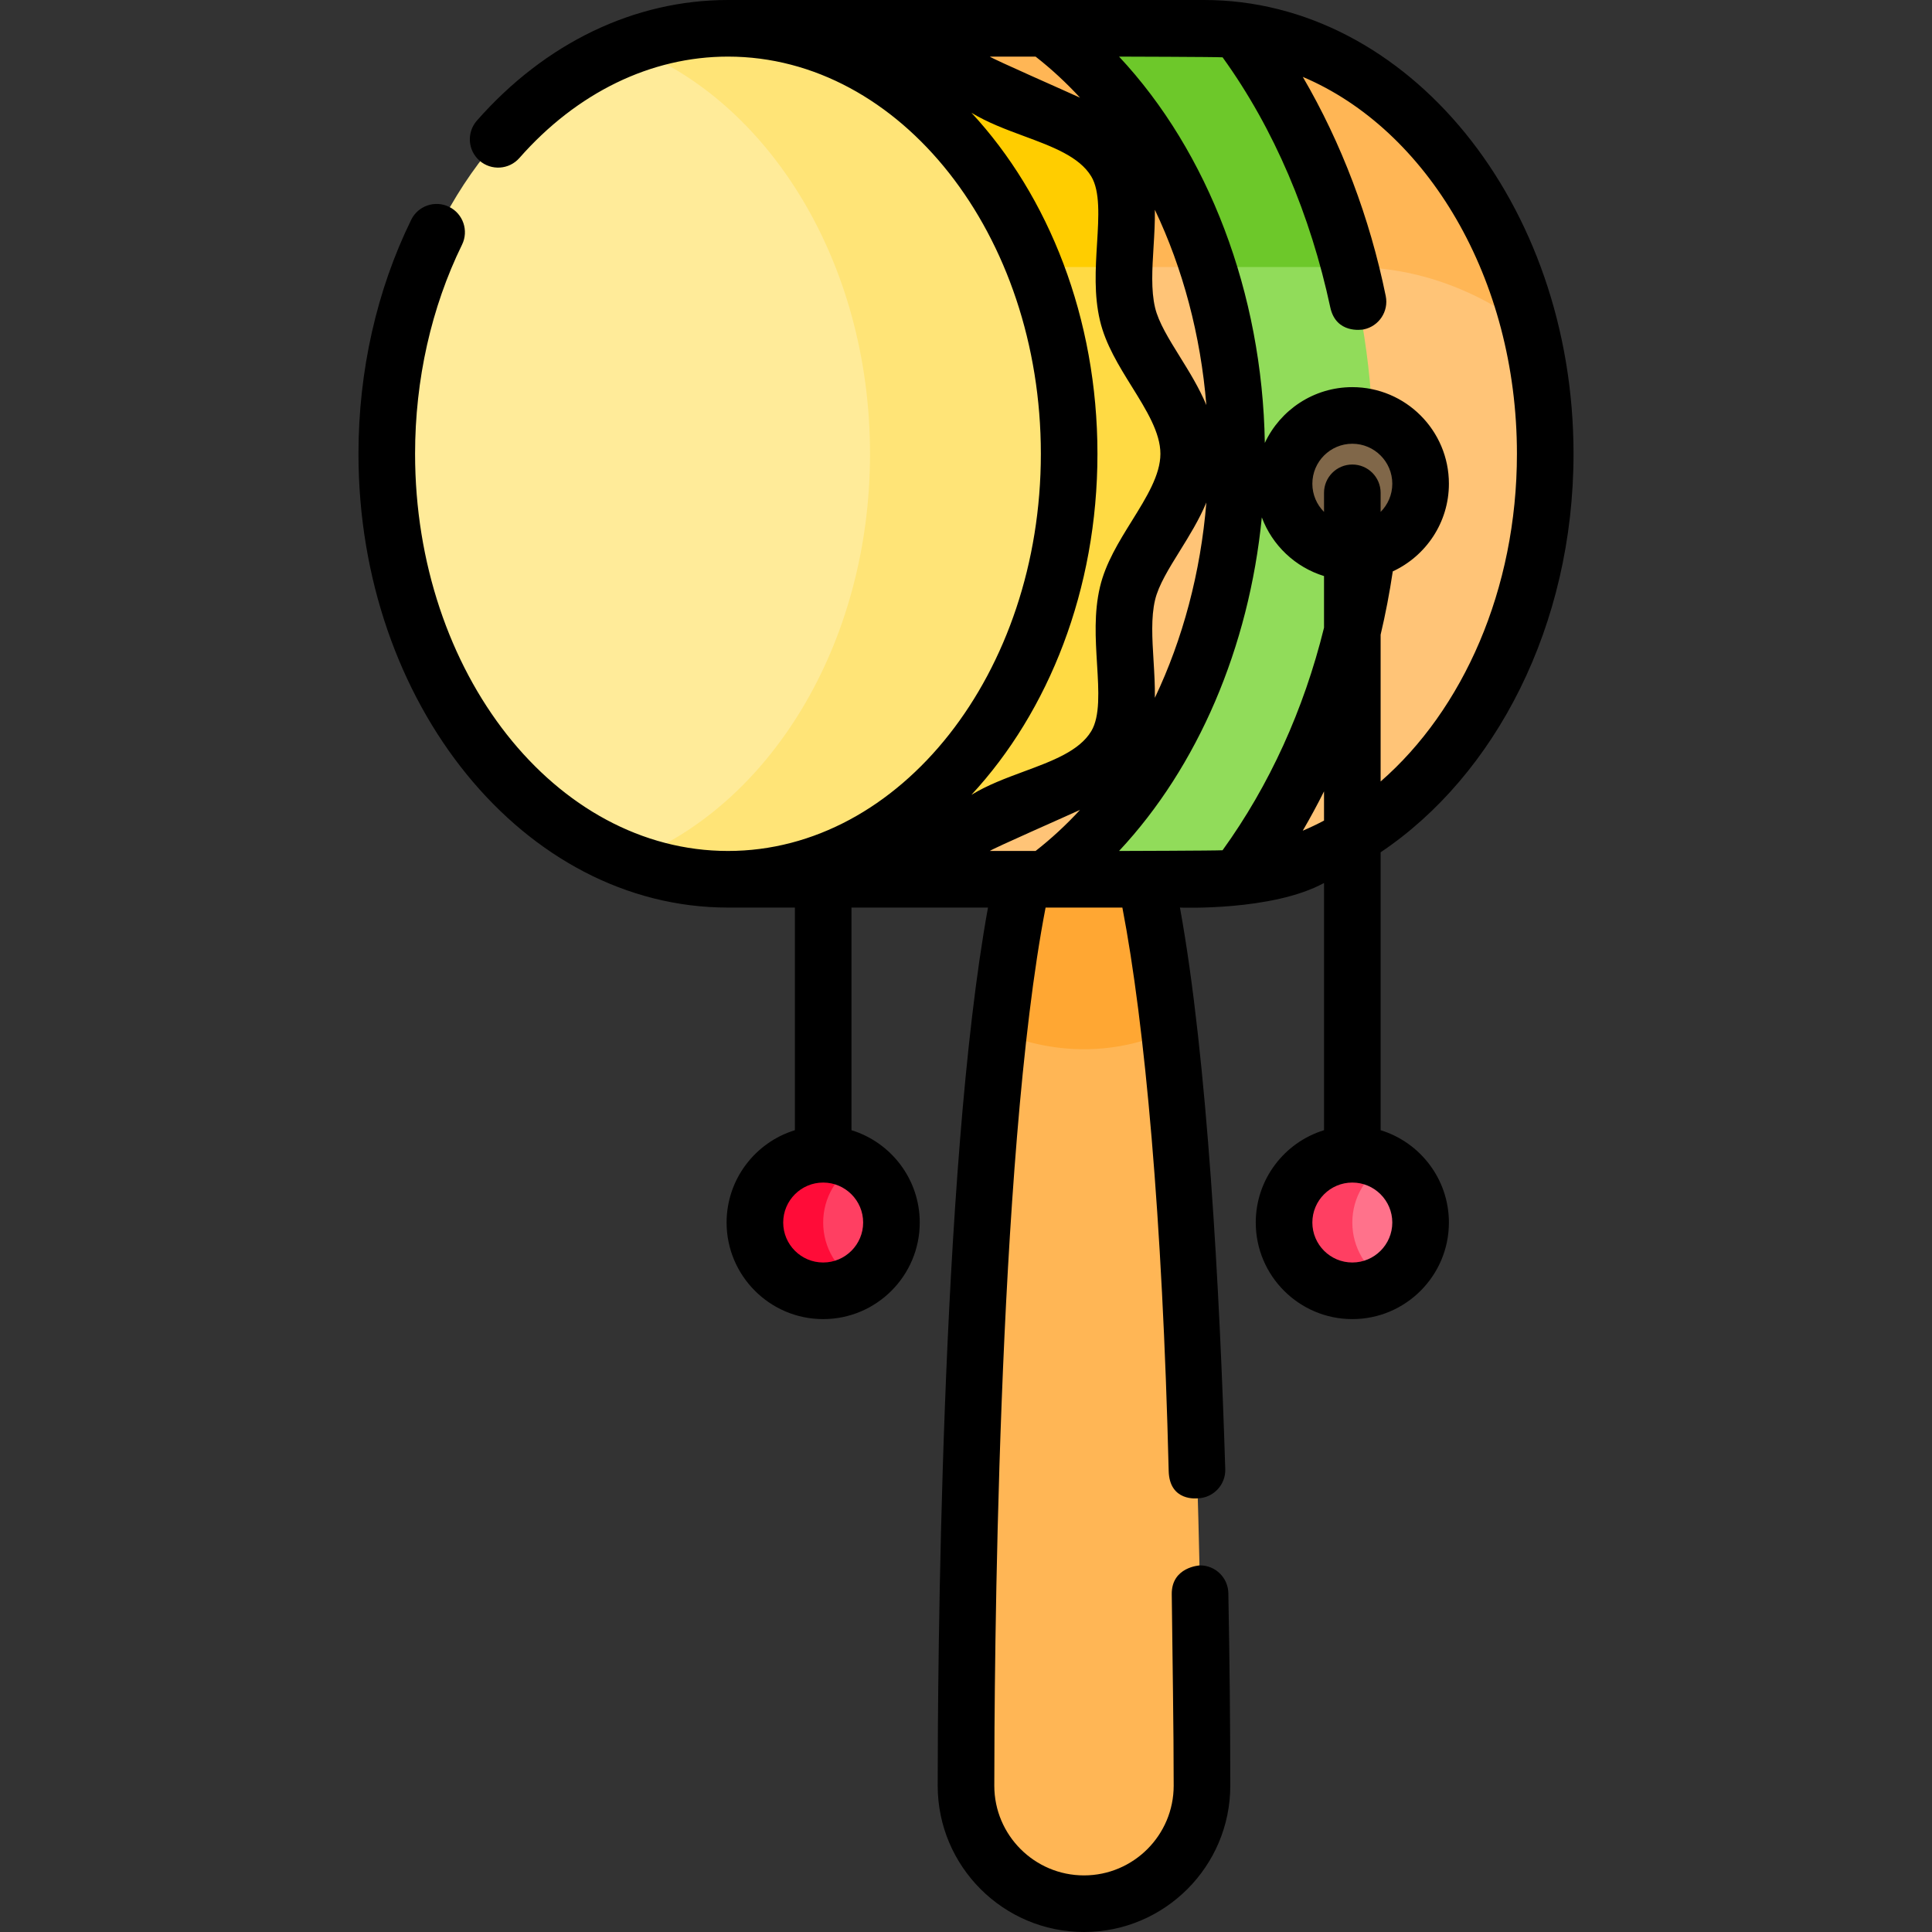 <?xml version="1.0" encoding="iso-8859-1"?>
<!-- Generator: Adobe Illustrator 19.0.0, SVG Export Plug-In . SVG Version: 6.00 Build 0)  -->
<svg xmlns="http://www.w3.org/2000/svg" xmlns:xlink="http://www.w3.org/1999/xlink" version="1.1" id="Capa_1" x="0px" y="0px" viewBox="0 0 512 512" style="enable-background:new 0 0 512 512;" xml:space="preserve">
<rect x="0" y="0" width="512" height="512" fill="#333333" stroke="none"/>
<path style="fill:#FFB655;" d="M318.537,473.232c0,17.269-13.999,31.268-31.268,31.268s-31.268-13.999-31.268-31.268  s0-271.217,31.268-271.217S318.537,455.963,318.537,473.232z"/>
<path style="fill:#FFA733;" d="M309.83,273.255L309.83,273.255c-4.627-40.658-11.711-71.241-22.562-71.241  s-17.935,30.583-22.562,71.241C264.707,273.255,285.464,284.063,309.83,273.255z"/>
<circle style="fill:#FF3F62;" cx="218.15" cy="323.98" r="18.09"/>
<path style="fill:#FFC477;" d="M319.083,7.5H192.918v225.516h126.166c49.937,0,90.419-50.483,90.419-112.758S369.02,7.5,319.083,7.5  z"/>
<path style="fill:#FFB655;" d="M358.16,70.767c17.414,0,33.674,6.145,47.473,16.781C394.391,41.226,359.898,7.5,319.083,7.5H192.918  v63.267H358.16z"/>
<path style="fill:#FFDA44;" d="M295.628,197.625c6.274-10.432,0.037-27.059,3.178-40.355c2.832-11.985,16.216-23.529,16.216-37.013  s-13.385-25.028-16.216-37.014c-3.141-13.295,3.096-29.921-3.178-40.353c-7.025-11.682-24.308-13.037-34.769-19.704  C254.602,19.2,248.889,12.425,242.474,7.5h-49.557v225.516h49.556c6.415-4.925,12.127-11.7,18.384-15.687  C271.318,210.662,288.602,209.307,295.628,197.625z"/>
<path style="fill:#FFCD00;" d="M295.628,42.891c-7.025-11.682-24.308-13.037-34.769-19.704C254.602,19.2,248.889,12.425,242.474,7.5  h-49.557v63.267h104.999C298.267,60.62,300.038,50.225,295.628,42.891z"/>
<ellipse style="fill:#FFEB99;" cx="192.921" cy="120.26" rx="90.42" ry="112.76"/>
<path style="fill:#FFE477;" d="M192.918,7.5c-9.18,0-18.039,1.712-26.387,4.884c37.064,14.082,64.032,57.048,64.032,107.874  s-26.968,93.792-64.032,107.874c8.348,3.172,17.207,4.884,26.387,4.884c49.937,0,90.419-50.484,90.419-112.758  S242.854,7.5,192.918,7.5z"/>
<path style="fill:#91DC5A;" d="M276.983,7.5c30.29,22.39,50.745,64.546,50.745,112.758c0,48.213-20.456,90.369-50.745,112.758  h42.099c3.034,0,6.032-0.19,8.99-0.554c23.143-30.661,35.844-70.301,35.844-112.204S351.215,38.715,328.072,8.054  c-2.957-0.364-5.955-0.554-8.99-0.554C319.082,7.5,276.983,7.5,276.983,7.5z"/>
<path style="fill:#6DC82A;" d="M328.072,8.054c-2.957-0.364-5.956-0.554-8.99-0.554h-42.099  c19.283,14.254,34.57,36.527,43.141,63.267h37.656C351.875,47.634,341.814,26.261,328.072,8.054z"/>
<circle style="fill:#806749;" cx="358.38" cy="128.19" r="18.09"/>
<circle style="fill:#FF728B;" cx="358.38" cy="323.98" r="18.09"/>
<path style="fill:#FF3F62;" d="M358.38,323.983c0-6.693,3.644-12.523,9.047-15.653c-2.664-1.543-5.747-2.44-9.047-2.44  c-9.993,0-18.094,8.101-18.094,18.094c0,9.993,8.101,18.094,18.094,18.094c3.3,0,6.383-0.897,9.047-2.44  C362.024,336.506,358.38,330.676,358.38,323.983z"/>
<path style="fill:#FF0C38;" d="M218.15,323.983c0-6.693,3.644-12.523,9.047-15.653c-2.664-1.543-5.747-2.44-9.047-2.44  c-9.993,0-18.094,8.101-18.094,18.094c0,9.993,8.101,18.094,18.094,18.094c3.3,0,6.383-0.897,9.047-2.44  C221.794,336.506,218.15,330.676,218.15,323.983z"/>
<path d="M365.88,299.513v-73.644c30.433-20.421,51.122-60.104,51.122-105.611C417.003,53.947,373.076,0,319.083,0H192.918  c-24.783,0-48.415,11.354-66.541,31.969c-2.734,3.11-2.431,7.85,0.681,10.585c3.11,2.733,7.85,2.431,10.585-0.681  C152.879,24.544,172.509,15,192.918,15c45.722,0,82.919,47.219,82.919,105.258s-37.197,105.258-82.919,105.258  s-82.919-47.219-82.919-105.258c0-19.637,4.303-38.798,12.444-55.412c1.822-3.72,0.284-8.212-3.436-10.035  c-3.719-1.821-8.212-0.284-10.035,3.436c-9.142,18.656-13.974,40.1-13.974,62.012c0,66.311,43.926,120.258,97.919,120.258h17.733  v58.998c-10.464,3.213-18.094,12.966-18.094,24.469c0,14.112,11.481,25.594,25.594,25.594c14.113,0,25.594-11.481,25.594-25.594  c0-11.503-7.63-21.256-18.094-24.469v-58.998h36.183C249.169,309.844,248.5,445.592,248.5,473.231  c0,21.377,17.392,38.769,38.769,38.769s38.769-17.392,38.769-38.769c0-15.763-0.178-33.409-0.513-51.031  c-0.078-4.093-3.42-7.357-7.496-7.357c-0.049,0-7.583,0.372-7.502,7.643c0.195,17.531,0.511,35.076,0.511,50.746  c0,13.106-10.662,23.769-23.769,23.769s-23.769-10.663-23.769-23.77c0-27.792,0.675-165.896,13.593-232.716h20.347  c5.966,30.961,10.634,82.289,12.273,149.288c0.202,8.252,7.649,7.267,7.729,7.264c4.141-0.128,7.393-3.589,7.264-7.729  c-1.45-46.768-4.71-108.814-12.01-148.823c0,0,24.447,0.984,38.185-6.513v65.511c-10.464,3.213-18.093,12.966-18.093,24.469  c0,14.112,11.48,25.594,25.593,25.594s25.594-11.481,25.594-25.594C383.974,312.479,376.344,302.727,365.88,299.513z   M218.15,334.576c-5.842,0-10.594-4.752-10.594-10.594c0-5.841,4.752-10.593,10.594-10.593c5.842,0,10.594,4.752,10.594,10.593  C228.745,329.824,223.992,334.576,218.15,334.576z M324,15.19c13.7,18.981,23.302,41.861,28.538,66.255  c1.516,7.062,8.342,5.953,8.848,5.85c4.059-0.828,6.678-4.789,5.85-8.848c-4.241-20.786-11.742-40.535-21.98-58.07  c32.936,13.942,56.747,53.446,56.747,99.881c0,36.016-14.326,67.859-36.122,86.844v-38.905c1.304-5.505,2.371-11.105,3.219-16.776  c8.772-4.063,14.875-12.945,14.875-23.231c0-14.112-11.481-25.594-25.594-25.594c-10.25,0-19.106,6.059-23.189,14.782  C334.529,77.614,320.189,40.251,296.561,15C296.561,15,322.373,15.069,324,15.19z M365.88,135.664v-5.061c0-4.143-3.357-7.5-7.5-7.5  s-7.5,3.357-7.5,7.5v5.06c-1.91-1.917-3.093-4.559-3.093-7.472c0-5.842,4.752-10.594,10.593-10.594  c5.842,0,10.594,4.752,10.594,10.594C368.974,131.104,367.791,133.746,365.88,135.664z M274.438,225.516h-12.135  c0.871-0.686,20.691-9.385,23.925-10.893C282.546,218.613,278.609,222.259,274.438,225.516z M305.702,175.083  c-0.358-5.883-0.697-11.439,0.401-16.088c0.925-3.913,3.675-8.341,6.586-13.028c2.459-3.959,5.085-8.203,7.008-12.799  c-1.512,18.544-6.246,36.213-13.645,51.758C306.099,181.659,305.901,178.351,305.702,175.083z M286.227,25.893  c-3.234-1.508-23.055-10.207-23.926-10.893h12.136C278.609,18.257,282.546,21.903,286.227,25.893z M305.702,65.433  c0.199-3.268,0.396-6.575,0.35-9.842c7.399,15.545,12.133,33.213,13.645,51.756c-1.922-4.596-4.549-8.84-7.008-12.799  c-2.911-4.688-5.661-9.115-6.586-13.028C305.005,76.871,305.344,71.315,305.702,65.433z M257.439,29.881  c4.268,2.604,9.129,4.414,13.843,6.158c7.588,2.808,14.755,5.46,17.917,10.718c2.372,3.943,1.963,10.657,1.53,17.765  c-0.408,6.709-0.831,13.646,0.776,20.447c1.488,6.298,5.022,11.989,8.441,17.493c3.895,6.271,7.574,12.195,7.574,17.796  s-3.679,11.523-7.574,17.795c-3.419,5.504-6.953,11.195-8.441,17.493c-1.607,6.802-1.185,13.739-0.776,20.449  c0.433,7.107,0.842,13.821-1.529,17.765c-3.162,5.258-10.329,7.909-17.916,10.717c-4.716,1.744-9.578,3.556-13.847,6.161  c20.46-22.058,33.398-54.396,33.398-90.379C290.836,84.275,277.898,51.938,257.439,29.881z M296.561,225.516  c20.837-22.268,34.451-53.957,37.832-88.407c2.766,7.416,8.875,13.214,16.487,15.551v13.687  c-5.352,21.727-14.485,41.807-26.887,58.979C322.367,225.447,296.561,225.516,296.561,225.516z M345.238,220.146  c1.987-3.397,3.868-6.873,5.642-10.422v7.74C349.033,218.441,347.15,219.337,345.238,220.146z M358.38,334.576  c-5.841,0-10.593-4.752-10.593-10.594c0-5.841,4.752-10.593,10.593-10.593c5.842,0,10.594,4.752,10.594,10.593  C368.974,329.824,364.222,334.576,358.38,334.576z"/>
<g>
</g>
<g>
</g>
<g>
</g>
<g>
</g>
<g>
</g>
<g>
</g>
<g>
</g>
<g>
</g>
<g>
</g>
<g>
</g>
<g>
</g>
<g>
</g>
<g>
</g>
<g>
</g>
<g>
</g>
</svg>
